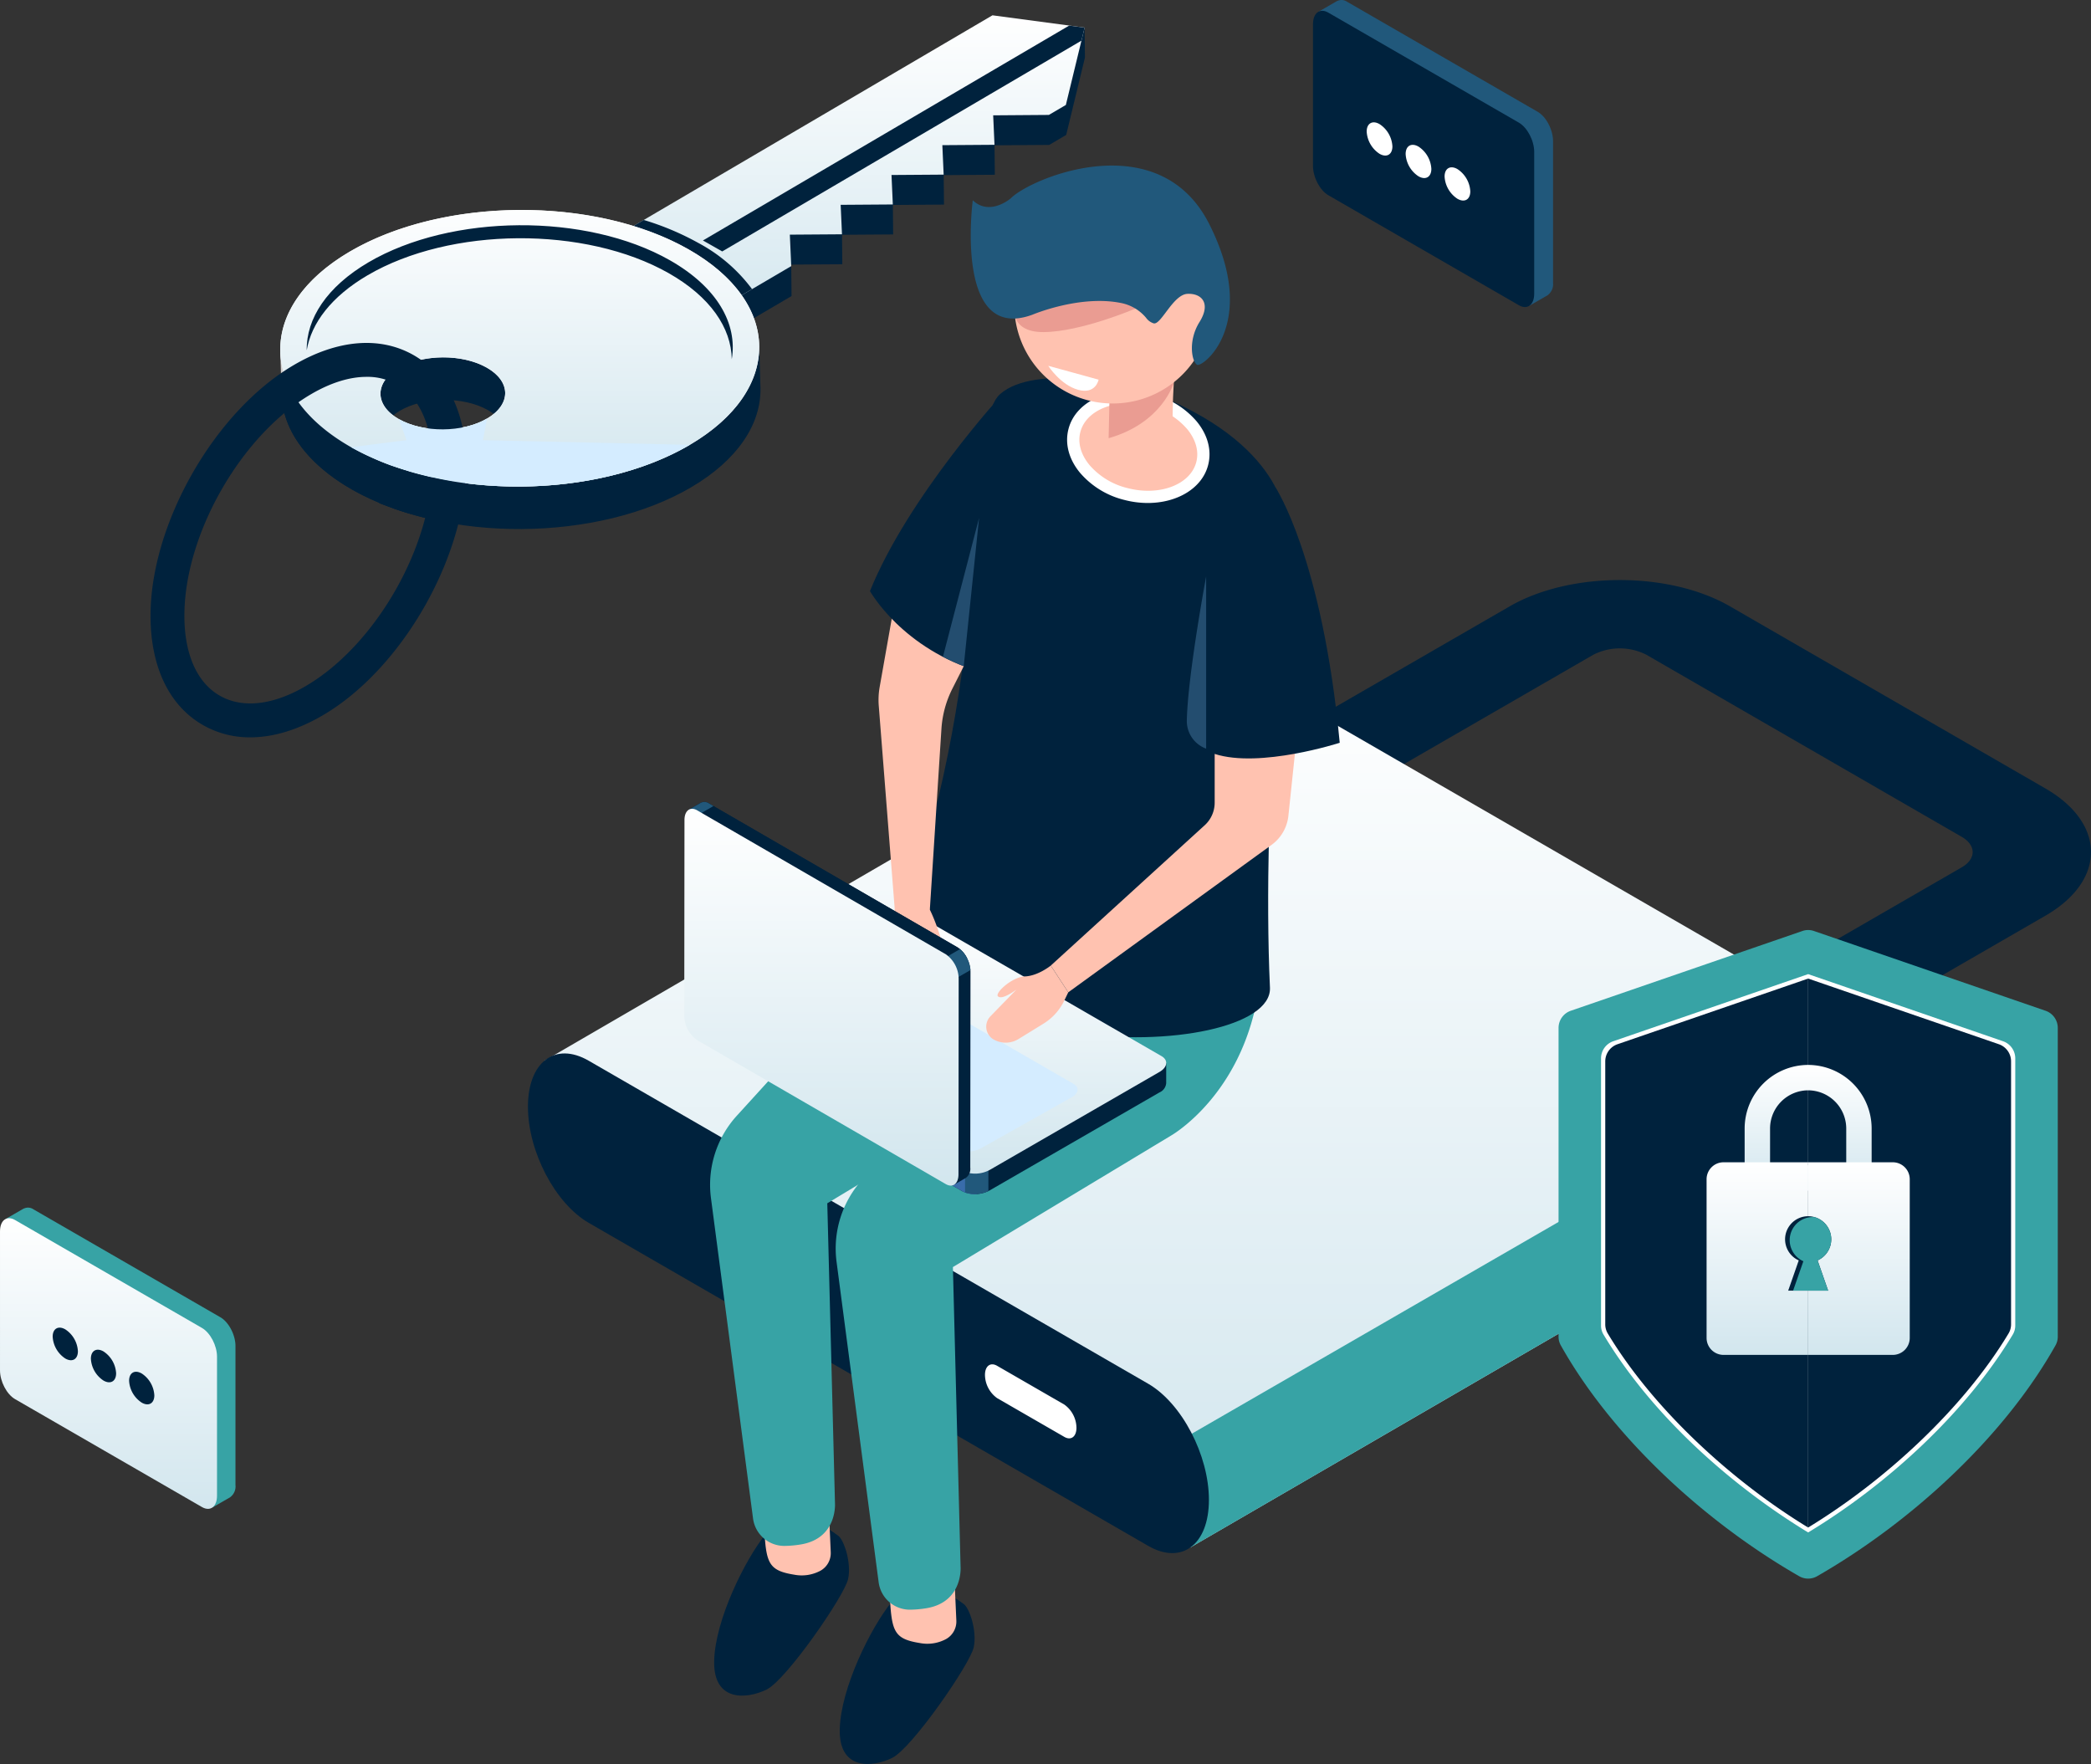 <svg xmlns="http://www.w3.org/2000/svg" xmlns:xlink="http://www.w3.org/1999/xlink" width="510.408" height="430.579" viewBox="0 0 510.408 430.579">
  <rect x="0" y="0" width="510.408" height="430.579" fill="#333333" stroke="none"/>
  <defs>
    <linearGradient id="linear-gradient" x1="0.5" x2="0.5" y2="1" gradientUnits="objectBoundingBox">
      <stop offset="0" stop-color="#fff"/>
      <stop offset="1" stop-color="#d2e6ee"/>
    </linearGradient>
  </defs>
  <g id="Grupo_57144" data-name="Grupo 57144" transform="translate(-264.54 -82.066)">
    <g id="Grupo_57132" data-name="Grupo 57132" transform="translate(301.285 85.811)">
      <g id="Grupo_57107" data-name="Grupo 57107" transform="translate(92.126 137.84)">
        <g id="Grupo_57105" data-name="Grupo 57105" transform="translate(164.268)">
          <path id="Trazado_124019" data-name="Trazado 124019" d="M563.837,288.9,543.4,277.1l75.365-43.512c3.559-2.056,3.559-5.4,0-7.454L541.769,181.68a14.283,14.283,0,0,0-12.911,0l-75.364,43.512-20.44-11.8,75.365-43.512c14.83-8.562,38.961-8.562,53.79,0L639.2,214.33c14.83,8.562,14.83,22.494,0,31.056Z" transform="translate(-433.054 -163.457)" fill="#00223d"/>
        </g>
        <g id="Grupo_57106" data-name="Grupo 57106" transform="translate(0 21.674)">
          <path id="Trazado_124020" data-name="Trazado 124020" d="M664.959,284.879c0-10.928-6.643-23.621-14.84-28.355L513.574,177.69c-3.67-2.119-7.024-2.268-9.615-.821l-.007-.005L340.918,271.6l157.66,118.8L659.2,297.18a7.438,7.438,0,0,0,1.42-.823l0,0h0C663.3,294.324,664.959,290.338,664.959,284.879Z" transform="translate(-336.926 -175.917)" fill="url(#linear-gradient)"/>
          <path id="Trazado_124021" data-name="Trazado 124021" d="M440.355,350.794l160.62-93.225a7.434,7.434,0,0,0,1.419-.823l0,0h0c2.681-2.032,4.34-6.017,4.34-11.476a36.406,36.406,0,0,0-4-15.792L419.644,335.186Z" transform="translate(-278.703 -136.306)" fill="#37a3a5"/>
          <path id="Trazado_124022" data-name="Trazado 124022" d="M490.008,350.072,353.461,271.237c-8.2-4.732-14.839-17.427-14.839-28.353h0c0-10.928,6.643-15.95,14.839-11.218L490.008,310.5c8.2,4.732,14.838,17.425,14.838,28.353h0C504.846,349.781,498.2,354.8,490.008,350.072Z" transform="translate(-338.623 -136.005)" fill="#00223d"/>
        </g>
        <path id="Trazado_124023" data-name="Trazado 124023" d="M422.128,291.221l-16.416-9.47a7.083,7.083,0,0,1-2.959-5.652h0c0-2.178,1.326-3.178,2.959-2.235l16.416,9.47a7.084,7.084,0,0,1,2.957,5.652h0C425.085,291.164,423.762,292.164,422.128,291.221Z" transform="translate(-291.195 -82.068)" fill="#fff"/>
      </g>
      <g id="Grupo_57131" data-name="Grupo 57131">
        <g id="Grupo_57130" data-name="Grupo 57130">
          <path id="Trazado_124024" data-name="Trazado 124024" d="M343.029,152.325l28.054,15.936,28.626-16.8-.076-7.306-.244.143-.023-.516L412.1,143.7l-.075-7.194,12.484-.087-.075-7.194,12.484-.087-.075-7.194,12.484-.087-.075-7.194,13.346-.093,4.147-2.433,4.577-18.883-.076-7.306-2.209,7-20.2-2.7Z" transform="translate(-243.238 -82.942)" fill="#00223d"/>
          <g id="Grupo_57129" data-name="Grupo 57129">
            <g id="Grupo_57128" data-name="Grupo 57128">
              <g id="Grupo_57123" data-name="Grupo 57123" transform="translate(31.667)">
                <g id="Grupo_57109" data-name="Grupo 57109" transform="translate(68.048)">
                  <g id="Grupo_57108" data-name="Grupo 57108">
                    <path id="Trazado_124025" data-name="Trazado 124025" d="M371.039,162.232l28.626-16.8-.343-7.679,12.731-.089-.322-7.192,12.731-.089-.321-7.192,12.731-.089-.321-7.192,12.731-.089-.321-7.192,13.593-.1,4.147-2.433,4.576-18.883-22.488-3L342.985,146.3Z" transform="translate(-342.985 -84.219)" fill="url(#linear-gradient)"/>
                  </g>
                </g>
                <g id="Grupo_57111" data-name="Grupo 57111" transform="translate(68.047 49.946)">
                  <g id="Grupo_57110" data-name="Grupo 57110">
                    <path id="Trazado_124026" data-name="Trazado 124026" d="M390.1,129.813a39.443,39.443,0,0,0-13-11.21,67.11,67.11,0,0,0-13.438-5.673l-20.676,12.13L371.039,141Z" transform="translate(-342.985 -112.931)" fill="#00223d"/>
                  </g>
                </g>
                <g id="Grupo_57113" data-name="Grupo 57113" transform="translate(103.17 2.5)">
                  <g id="Grupo_57112" data-name="Grupo 57112">
                    <path id="Trazado_124027" data-name="Trazado 124027" d="M455.576,89.329l.768-3.169-3.773-.5-89.395,52.45,4.708,2.674Z" transform="translate(-363.176 -85.656)" fill="#00223d"/>
                  </g>
                </g>
                <g id="Grupo_57115" data-name="Grupo 57115" transform="translate(0.007 82.044)">
                  <g id="Grupo_57114" data-name="Grupo 57114">
                    <path id="Trazado_124028" data-name="Trazado 124028" d="M304.181,141.769l-.309-10.386L307.2,138.4Z" transform="translate(-303.872 -131.383)" fill="#d3d0cf"/>
                  </g>
                </g>
                <path id="Trazado_124029" data-name="Trazado 124029" d="M321.336,175.4c22.92,13.021,59.933,12.763,82.669-.578,11.4-6.689,17.042-15.4,16.95-24.055l0,.005-.318-11-1.868,2.082c-2.637-5.424-7.663-10.531-15.1-14.757-22.922-13.021-59.933-12.761-82.669.578S298.414,162.384,321.336,175.4Zm33.109-19.426c5.967,3.39,6.007,8.954.087,12.426s-15.555,3.54-21.522.151-6.007-8.954-.087-12.426S348.478,152.586,354.445,155.977Z" transform="translate(-303.736 -59.607)" fill="#00223d"/>
                <g id="Grupo_57117" data-name="Grupo 57117" transform="translate(0 47.51)">
                  <g id="Grupo_57116" data-name="Grupo 57116">
                    <path id="Trazado_124030" data-name="Trazado 124030" d="M321.156,169.436c22.922,13.021,59.935,12.761,82.671-.578s22.585-34.709-.336-47.73-59.933-12.761-82.669.579S298.236,156.415,321.156,169.436Zm33.111-19.426c5.967,3.389,6.007,8.952.087,12.426s-15.555,3.54-21.522.15-6.007-8.952-.087-12.426S348.3,146.62,354.267,150.01Z" transform="translate(-303.867 -111.531)" fill="#f2f2f2"/>
                  </g>
                </g>
                <path id="Trazado_124031" data-name="Trazado 124031" d="M347.6,161.545c-5.043.788-10.622.1-14.591-2.155-4.279-2.432-5.492-5.977-3.664-9.072l-10.383-8.233s-5.427-6.123-10.8-12.194c-8.36,12.22-3.959,26.615,13.174,36.348,7.558,4.293,16.027,6.732,25.632,8.146Z" transform="translate(-303.733 -50.443)" fill="#00223d"/>
                <g id="Grupo_57119" data-name="Grupo 57119" transform="translate(0 47.51)">
                  <g id="Grupo_57118" data-name="Grupo 57118">
                    <path id="Trazado_124032" data-name="Trazado 124032" d="M321.156,169.436A69.807,69.807,0,0,0,338.4,176.2a91.772,91.772,0,0,0,13.706,2.366c18.232,1.774,37.691-1.477,51.719-9.707,22.736-13.341,22.585-34.709-.336-47.73s-59.933-12.761-82.669.579S298.236,156.415,321.156,169.436Zm33.111-19.426c5.967,3.389,6.007,8.952.087,12.426s-15.555,3.54-21.522.15-6.007-8.952-.087-12.426S348.3,146.62,354.267,150.01Z" transform="translate(-303.867 -111.531)" fill="url(#linear-gradient)"/>
                  </g>
                </g>
                <g id="Grupo_57122" data-name="Grupo 57122" transform="translate(6.458 51.233)">
                  <g id="Grupo_57121" data-name="Grupo 57121">
                    <g id="Grupo_57120" data-name="Grupo 57120">
                      <path id="Trazado_124033" data-name="Trazado 124033" d="M307.582,144.2c1.115-6.652,6.047-13.151,14.828-18.3,20.229-11.869,53.159-12.1,73.552-.515,10.135,5.758,15.254,13.349,15.371,20.986,1.453-8.672-3.587-17.606-15.127-24.161-20.393-11.585-53.324-11.354-73.552.513C312.477,128.694,307.465,136.474,307.582,144.2Z" transform="translate(-307.58 -113.67)" fill="#00223d"/>
                    </g>
                  </g>
                </g>
              </g>
              <g id="Grupo_57127" data-name="Grupo 57127" transform="translate(0 79.965)">
                <g id="Grupo_57126" data-name="Grupo 57126">
                  <g id="Grupo_57125" data-name="Grupo 57125">
                    <g id="Grupo_57124" data-name="Grupo 57124">
                      <path id="Trazado_124034" data-name="Trazado 124034" d="M310,226.459a22.933,22.933,0,0,1-11.469-2.959c-8.214-4.66-12.786-14.028-12.867-26.377C285.5,174.6,301.18,147,320.609,135.6c10.644-6.247,21.029-7.12,29.244-2.453a22.968,22.968,0,0,1,8.5,8.5c2.849,4.855,4.318,10.869,4.365,17.876.16,22.522-15.519,50.122-34.948,61.521C321.64,224.644,315.594,226.459,310,226.459Zm28.364-87.992c-4.126,0-8.75,1.432-13.574,4.264-17.159,10.067-31.006,34.442-30.863,54.337.063,9.27,3.147,16.1,8.684,19.246s12.984,2.3,20.979-2.394c17.161-10.067,31.006-34.442,30.867-54.337-.036-5.459-1.153-10.213-3.229-13.748h0a14.359,14.359,0,0,0-12.864-7.369Z" transform="translate(-285.663 -130.188)" fill="#00223d"/>
                    </g>
                  </g>
                </g>
              </g>
            </g>
          </g>
        </g>
        <path id="Trazado_124035" data-name="Trazado 124035" d="M323.378,148.9l16.319,4,2.343-12.109c-5.918,3.472-15.555,3.54-21.522.15Z" transform="translate(-259.886 -42.379)" fill="#d4ecff"/>
        <path id="Trazado_124036" data-name="Trazado 124036" d="M313.806,145.7a69.8,69.8,0,0,0,17.246,6.763,91.774,91.774,0,0,0,13.706,2.366c18.232,1.774,37.691-1.477,51.719-9.707l-66.456-1.493Z" transform="translate(-264.85 -40.283)" fill="#d4ecff"/>
        <path id="Trazado_124037" data-name="Trazado 124037" d="M334.058,151.222a96.5,96.5,0,0,1-14.433-3.719v10.2a79.162,79.162,0,0,0,14.257,3.655C349.1,163.364,334.058,151.222,334.058,151.222Z" transform="translate(-260.547 -37.417)" fill="#00223d"/>
      </g>
      <path id="Trazado_124038" data-name="Trazado 124038" d="M327.281,149.988a67.694,67.694,0,0,1-9.4-3.469c-8.889-4.161,2.355,11.255,2.355,11.255s3.029,1.207,7.045,2.439Z" transform="translate(-264.367 -38.672)" fill="#00223d"/>
    </g>
    <g id="Grupo_57137" data-name="Grupo 57137" transform="translate(431.567 122.485)">
      <g id="Grupo_57134" data-name="Grupo 57134" transform="translate(6.307)">
        <path id="Trazado_124039" data-name="Trazado 124039" d="M408.62,306.208s-8.374-4.224-13.518,2.065-12.5,21.137-12.725,31.169,7.939,9.354,12.794,6.979,19.036-22.945,19.9-26.975-1.012-9.482-2.378-10.549S408.62,306.208,408.62,306.208Z" transform="translate(-350.73 42.254)" fill="#00223d"/>
        <path id="Trazado_124040" data-name="Trazado 124040" d="M405.254,305.31l.388,8.677a4.922,4.922,0,0,1-2.453,4.514,9.65,9.65,0,0,1-6.461,1c-6.309-1.014-6.871-2.816-7.323-11.492S405.254,305.31,405.254,305.31Z" transform="translate(-345.536 41.134)" fill="#ffc2b0"/>
        <g id="Grupo_57133" data-name="Grupo 57133" transform="translate(0 153.946)">
          <path id="Trazado_124041" data-name="Trazado 124041" d="M391,296.617s-8.374-4.224-13.518,2.065-12.5,21.136-12.725,31.168,7.939,9.355,12.794,6.981,19.036-22.945,19.9-26.977-1.012-9.481-2.378-10.547S391,296.617,391,296.617Z" transform="translate(-363.764 -118.785)" fill="#00223d"/>
          <path id="Trazado_124042" data-name="Trazado 124042" d="M387.63,295.719l.388,8.677a4.922,4.922,0,0,1-2.453,4.514,9.661,9.661,0,0,1-6.461,1c-6.309-1.014-6.873-2.816-7.324-11.492S387.63,295.719,387.63,295.719Z" transform="translate(-358.57 -119.905)" fill="#ffc2b0"/>
          <path id="Trazado_124043" data-name="Trazado 124043" d="M467.976,210.306c-2.479-40.333-43.68,5.934-43.68,5.934l-28.2,27.64-25.394,27.9a25.029,25.029,0,0,0-6.308,20.108L374.668,370.1a7.687,7.687,0,0,0,7.71,6.68,25.943,25.943,0,0,0,3.8-.332c9.164-1.428,8.487-10.14,8.487-10.14l-1.877-73.157L446.12,261S470.455,250.639,467.976,210.306Z" transform="translate(-364.183 -193.799)" fill="#37a3a5"/>
        </g>
        <path id="Trazado_124046" data-name="Trazado 124046" d="M485.6,219.251c-2.642-40.323-43.68,5.935-43.68,5.935l-28.2,27.64L388.327,280.72a25.033,25.033,0,0,0-6.308,20.108l10.274,78.219a7.685,7.685,0,0,0,7.708,6.68,26.193,26.193,0,0,0,3.8-.332c9.164-1.428,8.487-10.142,8.487-10.142L410.416,302.1l53.328-32.147S488.016,256.117,485.6,219.251Z" transform="translate(-351.149 -33.234)" fill="#37a3a5"/>
        <path id="Trazado_124047" data-name="Trazado 124047" d="M453.081,139.6c31.237,12.949,30.611,31.415,30.611,31.415s-6.12,67.693-4.031,112.9c.873,18.9-100.411,20.342-85.306-30.079C412.165,194.39,405.488,146.262,413.826,139S445,136.252,453.081,139.6Z" transform="translate(-343.004 -83.254)" fill="#00223d"/>
        <path id="Trazado_124048" data-name="Trazado 124048" d="M446.623,153.987c-1.633,6.342-9.943,9.686-18.559,7.466s-14.276-9.161-12.643-15.5,9.943-9.684,18.559-7.464S448.256,147.646,446.623,153.987Z" transform="translate(-326.497 -81.268)" fill="#ffc2b0"/>
        <path id="Trazado_124049" data-name="Trazado 124049" d="M433.974,164.257a22.665,22.665,0,0,1-5.645-.725,20.791,20.791,0,0,1-10.952-6.708c-2.7-3.3-3.679-7.073-2.766-10.613,1.833-7.13,10.978-10.964,20.377-8.539a20.8,20.8,0,0,1,10.95,6.709c2.7,3.305,3.679,7.073,2.766,10.611C447.244,160.672,441.145,164.257,433.974,164.257Zm-4.7-24.336c-5.8,0-10.653,2.7-11.77,7.035-.668,2.6.108,5.431,2.19,7.981a17.789,17.789,0,0,0,9.38,5.7c7.805,2,15.315-.856,16.742-6.389.668-2.6-.108-5.431-2.19-7.981a17.773,17.773,0,0,0-9.38-5.7A20.031,20.031,0,0,0,429.272,139.921Z" transform="translate(-327.133 -81.901)" fill="#fff"/>
        <path id="Trazado_124050" data-name="Trazado 124050" d="M420.376,139.531s.271,1.252-.27,11.151c-.171,3.112,10.726,6.019,13.542,3.2s1.689-5.746,2.366-16.336S420.376,139.531,420.376,139.531Z" transform="translate(-322.825 -84.591)" fill="#ffc2b0"/>
        <path id="Trazado_124051" data-name="Trazado 124051" d="M436.015,135.744s-2.684,9.82-15.91,13.586l.2-8.926Z" transform="translate(-322.825 -82.788)" fill="#ea9c92"/>
        <path id="Trazado_124052" data-name="Trazado 124052" d="M454.189,129.068a24.044,24.044,0,1,1-29.3-17.26A24.045,24.045,0,0,1,454.189,129.068Z" transform="translate(-332.62 -101.06)" fill="#ffc2b0"/>
        <path id="Trazado_124053" data-name="Trazado 124053" d="M436.5,127.838s-13.238,5.671-22.4,5.735-7.146-7.611-7.146-7.611l27.21-3.933Z" transform="translate(-332.691 -92.93)" fill="#ea9c92"/>
        <path id="Trazado_124054" data-name="Trazado 124054" d="M415.81,141.7s11.532-4.9,21.649-2.855a10.6,10.6,0,0,1,6.113,3.634,3.61,3.61,0,0,0,1.851,1.338c1.794.407,4.73-7.037,8.218-7.205s5.814,2.3,2.954,6.876-1.893,9.7-.576,10.434,15.268-9.952,2.961-34.334-43.572-11.25-48.436-6.308c0,0-5.123,4.462-9.288.491C401.255,113.776,396.585,148.756,415.81,141.7Z" transform="translate(-337.134 -105.302)" fill="#21587b"/>
        <path id="Trazado_124055" data-name="Trazado 124055" d="M451.994,188.61V206.9a7.456,7.456,0,0,1-2.432,5.507l-37.576,34.257,4.269,6.53,49.623-35.99a10.084,10.084,0,0,0,4.111-7.11l3.354-31.9Z" transform="translate(-328.829 -51.391)" fill="#ffc2b0"/>
        <path id="Trazado_124056" data-name="Trazado 124056" d="M451.029,150.495s11.4,17.143,15.646,62.271c0,0-19.473,6.3-30.524,2.722S451.029,150.495,451.029,150.495Z" transform="translate(-312.986 -71.879)" fill="#00223d"/>
        <path id="Trazado_124057" data-name="Trazado 124057" d="M435.794,162.956s-4.464,23.884-4.716,35.109a7.164,7.164,0,0,0,4.716,6.92h0Z" transform="translate(-314.711 -62.663)" fill="#234d6f"/>
      </g>
      <g id="Grupo_57135" data-name="Grupo 57135" transform="translate(6.007 181.618)">
        <path id="Trazado_124058" data-name="Trazado 124058" d="M475.643,245.14l-8.3-1.1-53.611-30.952a7.454,7.454,0,0,0-6.706.277l-37.988,21.925-5.02-.663v5h0a1.958,1.958,0,0,0,1.153,1.76l60.758,35.078a7.451,7.451,0,0,0,6.7-.278L474,252.314a2.707,2.707,0,0,0,1.64-2.256h0Z" transform="translate(-364.009 -207.698)" fill="#00223d"/>
        <path id="Trazado_124059" data-name="Trazado 124059" d="M435.362,220.922l-3.81-2.2H389.677l-20.645,11.911-5.02-.663v5h0a1.958,1.958,0,0,0,1.153,1.76l60.758,35.078a6.277,6.277,0,0,0,3.46.647Z" transform="translate(-364.009 -203.037)" fill="#396caa"/>
        <path id="Trazado_124060" data-name="Trazado 124060" d="M366.24,225.483l-2.228-.294v5h0a1.958,1.958,0,0,0,1.153,1.76l1.072.618Z" transform="translate(-364.009 -198.256)" fill="#5793ce"/>
        <path id="Trazado_124061" data-name="Trazado 124061" d="M399.955,253.17a7.788,7.788,0,0,0,5.7-.353V244.31h-5.7Z" transform="translate(-337.427 -184.114)" fill="#21587b"/>
        <path id="Trazado_124062" data-name="Trazado 124062" d="M425.928,273.482,365.17,238.4c-1.719-.993-1.5-2.726.482-3.872l41.37-23.877a7.454,7.454,0,0,1,6.706-.278l60.758,35.078c1.719.993,1.5,2.726-.482,3.872L432.632,273.2A7.451,7.451,0,0,1,425.928,273.482Z" transform="translate(-364.01 -209.706)" fill="url(#linear-gradient)"/>
        <path id="Trazado_124063" data-name="Trazado 124063" d="M420.9,262.715l-50.518-29.167c-1.43-.825-1.251-2.265.4-3.218l22.169-12.467a6.2,6.2,0,0,1,5.575-.23l50.52,29.165c1.428.826,1.249,2.267-.4,3.22l-22.169,12.466A6.191,6.191,0,0,1,420.9,262.715Z" transform="translate(-360.011 -204.257)" fill="#d4ecff"/>
      </g>
      <path id="Trazado_124064" data-name="Trazado 124064" d="M390.5,210.485l-.63,4.192a30.994,30.994,0,0,0,.275,10.749l.748,3.695a5.194,5.194,0,0,0,4.163,4.081h0a2.866,2.866,0,0,0,3.361-2.5l1-8.962s2.293,3.006,3.4,3.006-1.239-8.976-3.744-14.056S390.5,210.485,390.5,210.485Z" transform="translate(-339.131 -29.071)" fill="#ffc2b0"/>
      <path id="Trazado_124065" data-name="Trazado 124065" d="M412.36,176.666l-6.52,12.9a25.281,25.281,0,0,0-2.667,9.794L400.342,243.5l-8.576-.2-3.893-49.562a18.21,18.21,0,0,1,.221-4.582l4.448-25.133Z" transform="translate(-340.397 -61.879)" fill="#ffc2b0"/>
      <g id="Grupo_57136" data-name="Grupo 57136" transform="translate(0 155.338)">
        <path id="Trazado_124066" data-name="Trazado 124066" d="M425.972,288.022l-5.1-6.65L367.3,250.355a7.453,7.453,0,0,1-3.1-5.951l.045-43.859-3.079-4.022,2.893-1.677,0,.005a1.953,1.953,0,0,1,2.1.12l60.714,35.153a7.449,7.449,0,0,1,3.1,5.949l-.051,47.767a2.706,2.706,0,0,1-1.136,2.547h0Z" transform="translate(-360.106 -194.599)" fill="#00223d"/>
        <path id="Trazado_124067" data-name="Trazado 124067" d="M388.923,262.871l-3.806-2.2-20.892-36.289.021-23.834-3.079-4.022,2.893-1.677,0,.005a1.953,1.953,0,0,1,2.1.12l60.714,35.153a6.289,6.289,0,0,1,2.288,2.675Z" transform="translate(-360.106 -194.599)" fill="#00223d"/>
        <path id="Trazado_124068" data-name="Trazado 124068" d="M362.533,198.308l-1.366-1.785,2.893-1.677,0,.005a1.953,1.953,0,0,1,2.1.12l1.07.619Z" transform="translate(-360.106 -194.599)" fill="#21587b"/>
        <path id="Trazado_124069" data-name="Trazado 124069" d="M401.912,215.244a7.781,7.781,0,0,1,2.536,5.114l-5.934,3.425-2.842-4.937Z" transform="translate(-334.587 -179.331)" fill="#21587b"/>
        <path id="Trazado_124070" data-name="Trazado 124070" d="M424.437,231.087l-60.712-35.151c-1.719-1-3.114.057-3.116,2.348l-.052,47.767A7.459,7.459,0,0,0,363.662,252l60.714,35.151c1.717,1,3.112-.057,3.116-2.348l.05-47.766A7.45,7.45,0,0,0,424.437,231.087Z" transform="translate(-360.557 -193.888)" fill="url(#linear-gradient)"/>
      </g>
      <path id="Trazado_124071" data-name="Trazado 124071" d="M422.951,224.087l-.972,2.014a13.492,13.492,0,0,1-5.074,5.626l-6.031,3.717a6.005,6.005,0,0,1-6.156.143l-.205-.124a3.63,3.63,0,0,1-.513-5.575l6.3-6.478s-3.54,2.712-4.533,1.62c-.727-.8,3.434-4.707,6.629-4.834s6.285-2.639,6.285-2.639Z" transform="translate(-329.218 -22.282)" fill="#ffc2b0"/>
      <path id="Trazado_124072" data-name="Trazado 124072" d="M419.038,137.3s-23.1,25.138-32.422,48.2c0,0,7.9,14.233,27.238,19.817S419.038,137.3,419.038,137.3Z" transform="translate(-341.285 -81.641)" fill="#00223d"/>
      <path id="Trazado_124073" data-name="Trazado 124073" d="M401.932,190.916l3.745-36.172-8.823,33.89A50.187,50.187,0,0,0,401.932,190.916Z" transform="translate(-333.713 -68.736)" fill="#234d6f"/>
      <path id="Trazado_124074" data-name="Trazado 124074" d="M417.841,135.1l-6.208-1.7s2.964,4.662,7.29,5.85,5-2.474,5-2.474Z" transform="translate(-322.783 -84.522)" fill="#fff"/>
    </g>
    <g id="Grupo_57140" data-name="Grupo 57140" transform="translate(585.038 82.067)">
      <g id="Grupo_57138" data-name="Grupo 57138">
        <path id="Trazado_124075" data-name="Trazado 124075" d="M503.025,109.356,456.513,82.5a2.379,2.379,0,0,0-2.4-.193l0-.03L449.6,84.885l3.171,1.159v33.873c0,2.755,1.675,5.958,3.742,7.151l44.458,25.667v3.975l4.558-2.625-.024-.009a3.316,3.316,0,0,0,1.265-2.983V116.507C506.769,113.751,505.094,110.549,503.025,109.356Z" transform="translate(-448.175 -82.067)" fill="#21587b"/>
        <path id="Trazado_124076" data-name="Trazado 124076" d="M499.037,155.451,452.525,128.6c-2.067-1.193-3.744-4.394-3.744-7.15V86.86c0-2.755,1.677-4.024,3.744-2.83l46.512,26.855c2.067,1.193,3.744,4.394,3.744,7.15v34.586C502.78,155.378,501.1,156.644,499.037,155.451Z" transform="translate(-448.781 -80.947)" fill="#00223d"/>
      </g>
      <g id="Grupo_57139" data-name="Grupo 57139" transform="translate(13.108 29.866)">
        <path id="Trazado_124077" data-name="Trazado 124077" d="M462.594,105.1c0,2-1.406,2.813-3.14,1.811a6.936,6.936,0,0,1-3.138-5.434c0-2,1.406-2.813,3.138-1.813A6.934,6.934,0,0,1,462.594,105.1Z" transform="translate(-456.316 -99.236)" fill="#fff"/>
        <path id="Trazado_124078" data-name="Trazado 124078" d="M468.058,108.255c0,2-1.406,2.813-3.138,1.813a6.935,6.935,0,0,1-3.138-5.436c0-2,1.4-2.813,3.138-1.813A6.942,6.942,0,0,1,468.058,108.255Z" transform="translate(-452.274 -96.902)" fill="#fff"/>
        <path id="Trazado_124079" data-name="Trazado 124079" d="M473.523,111.411c0,2-1.4,2.811-3.138,1.811a6.937,6.937,0,0,1-3.138-5.436c0-2,1.406-2.811,3.138-1.811A6.932,6.932,0,0,1,473.523,111.411Z" transform="translate(-448.232 -94.568)" fill="#fff"/>
      </g>
    </g>
    <g id="Grupo_57143" data-name="Grupo 57143" transform="translate(264.54 376.837)">
      <g id="Grupo_57141" data-name="Grupo 57141">
        <path id="Trazado_124080" data-name="Trazado 124080" d="M317.756,278.29l-45.63-26.344a2.332,2.332,0,0,0-2.359-.19l0-.03-4.427,2.557s1.96.715,3.11,1.136V288.65c0,2.7,1.644,5.843,3.672,7.014l43.614,25.182v3.9l4.472-2.575-.024-.009a3.254,3.254,0,0,0,1.24-2.926v-33.93C321.428,282.6,319.784,279.46,317.756,278.29Z" transform="translate(-263.946 -251.518)" fill="#37a3a5"/>
        <path id="Trazado_124081" data-name="Trazado 124081" d="M313.843,323.51l-45.63-26.346c-2.028-1.171-3.672-4.311-3.672-7.016V256.221c0-2.7,1.644-3.947,3.672-2.776l45.63,26.346c2.028,1.171,3.672,4.311,3.672,7.014v33.93C317.515,323.437,315.871,324.681,313.843,323.51Z" transform="translate(-264.54 -250.419)" fill="url(#linear-gradient)"/>
      </g>
      <g id="Grupo_57142" data-name="Grupo 57142" transform="translate(12.859 29.3)">
        <path id="Trazado_124082" data-name="Trazado 124082" d="M278.09,274.115c0,1.962-1.378,2.759-3.079,1.776a6.807,6.807,0,0,1-3.079-5.332c0-1.964,1.379-2.759,3.079-1.778A6.8,6.8,0,0,1,278.09,274.115Z" transform="translate(-271.932 -268.361)" fill="#00223d"/>
        <path id="Trazado_124083" data-name="Trazado 124083" d="M283.452,277.21c0,1.964-1.38,2.759-3.079,1.778a6.8,6.8,0,0,1-3.079-5.333c0-1.962,1.378-2.759,3.079-1.776A6.807,6.807,0,0,1,283.452,277.21Z" transform="translate(-267.967 -266.072)" fill="#00223d"/>
        <path id="Trazado_124084" data-name="Trazado 124084" d="M288.814,280.306c0,1.962-1.379,2.759-3.079,1.776a6.8,6.8,0,0,1-3.079-5.332c0-1.964,1.378-2.759,3.079-1.778A6.81,6.81,0,0,1,288.814,280.306Z" transform="translate(-264.001 -263.783)" fill="#00223d"/>
      </g>
    </g>
    <g id="Grupo_63338" data-name="Grupo 63338" transform="translate(644.979 309.08)">
      <path id="Trazado_123883" data-name="Trazado 123883" d="M2602.882,1118.931c-22.56-12.942-45.388-33.618-58.118-56.278a4.3,4.3,0,0,1-.574-2.2V985.168a4.429,4.429,0,0,1,3.032-4.251l56.433-19.434a4.326,4.326,0,0,1,2.927,0l56.433,19.434a4.432,4.432,0,0,1,3.032,4.251v75.282a4.3,4.3,0,0,1-.577,2.2c-12.729,22.66-35.558,43.336-58.115,56.278A4.387,4.387,0,0,1,2602.882,1118.931Z" transform="translate(-2544.189 -961.228)" fill="#37a3a5" fill-rule="evenodd"/>
      <path id="Trazado_123885" data-name="Trazado 123885" d="M2546.275,1062.854c16.732,29.846,47.365,50.032,59.333,56.633V962.522l-56.875,19.587a4.433,4.433,0,0,0-3.033,4.251v74.295A4.313,4.313,0,0,0,2546.275,1062.854Z" transform="translate(-2544.679 -961.648)" fill="#37a3a5" fill-rule="evenodd"/>
      <path id="Trazado_123886" data-name="Trazado 123886" d="M2610.1,977.167l47.524,16.365a4.433,4.433,0,0,1,3.034,4.252v65.107a4.307,4.307,0,0,1-.643,2.316c-11.464,19.068-30.551,36.441-49.382,47.916l-.533.324c-19.266-11.734-38.232-28.8-49.914-48.24a4.3,4.3,0,0,1-.642-2.316V997.784a4.431,4.431,0,0,1,3.032-4.252Z" transform="translate(-2549.176 -966.403)" fill="#fff" fill-rule="evenodd"/>
      <path id="Trazado_123887" data-name="Trazado 123887" d="M2610.6,978.774l-46.5,16.012a4.431,4.431,0,0,0-3.031,4.251v64.1a4.312,4.312,0,0,0,.644,2.32c11.1,18.436,30.242,35.965,48.887,47.315Z" transform="translate(-2549.669 -966.925)" fill="#00223d" fill-rule="evenodd"/>
      <path id="Trazado_123888" data-name="Trazado 123888" d="M2683.939,1063.134v-64.1a4.43,4.43,0,0,0-3.031-4.251l-46.5-16.012v133.994h0c18.644-11.35,37.781-28.879,48.884-47.315A4.32,4.32,0,0,0,2683.939,1063.134Z" transform="translate(-2573.48 -966.925)" fill="#00223d" fill-rule="evenodd"/>
      <path id="Trazado_123889" data-name="Trazado 123889" d="M2626.959,1009.987a15.532,15.532,0,0,1,15.495,15.5v12.092a3.1,3.1,0,0,1-3.1,3.1h-24.8a3.1,3.1,0,0,1-3.1-3.1v-12.092a15.532,15.532,0,0,1,15.5-15.5Zm0,6.2a9.33,9.33,0,0,0-9.3,9.3v8.993h18.595v-8.993a9.333,9.333,0,0,0-9.3-9.3Z" transform="translate(-2566.03 -977.059)" fill-rule="evenodd" fill="url(#linear-gradient)"/>
      <path id="Trazado_123890" data-name="Trazado 123890" d="M2634.408,1045.174h20.664a4.144,4.144,0,0,1,4.133,4.132v38.752a4.145,4.145,0,0,1-4.133,4.133h-20.664Z" transform="translate(-2573.48 -988.483)" fill-rule="evenodd" fill="url(#linear-gradient)"/>
      <path id="Trazado_123891" data-name="Trazado 123891" d="M2601.825,1045.174h20.663v47.017h-20.663a4.143,4.143,0,0,1-4.132-4.133v-38.752A4.143,4.143,0,0,1,2601.825,1045.174Z" transform="translate(-2561.56 -988.483)" fill-rule="evenodd" fill="url(#linear-gradient)"/>
      <path id="Trazado_123892" data-name="Trazado 123892" d="M2631.7,1064.669a5.637,5.637,0,0,1,2.3,10.784l.142.4,2.435,6.984h-9.75l2.438-6.984.142-.4a5.637,5.637,0,0,1,2.3-10.784Z" transform="translate(-2570.773 -994.812)" fill="#00223d" fill-rule="evenodd"/>
      <path id="Trazado_123893" data-name="Trazado 123893" d="M2633.815,1064.991a5.638,5.638,0,0,1,.724,10.562l.14.4,2.437,6.984h-8.551l2.366-6.78.14-.4a5.638,5.638,0,0,1,2.3-10.785C2633.519,1064.972,2633.667,1064.979,2633.815,1064.991Z" transform="translate(-2571.313 -994.911)" fill="#37a3a5" fill-rule="evenodd"/>
    </g>
  </g>
</svg>
